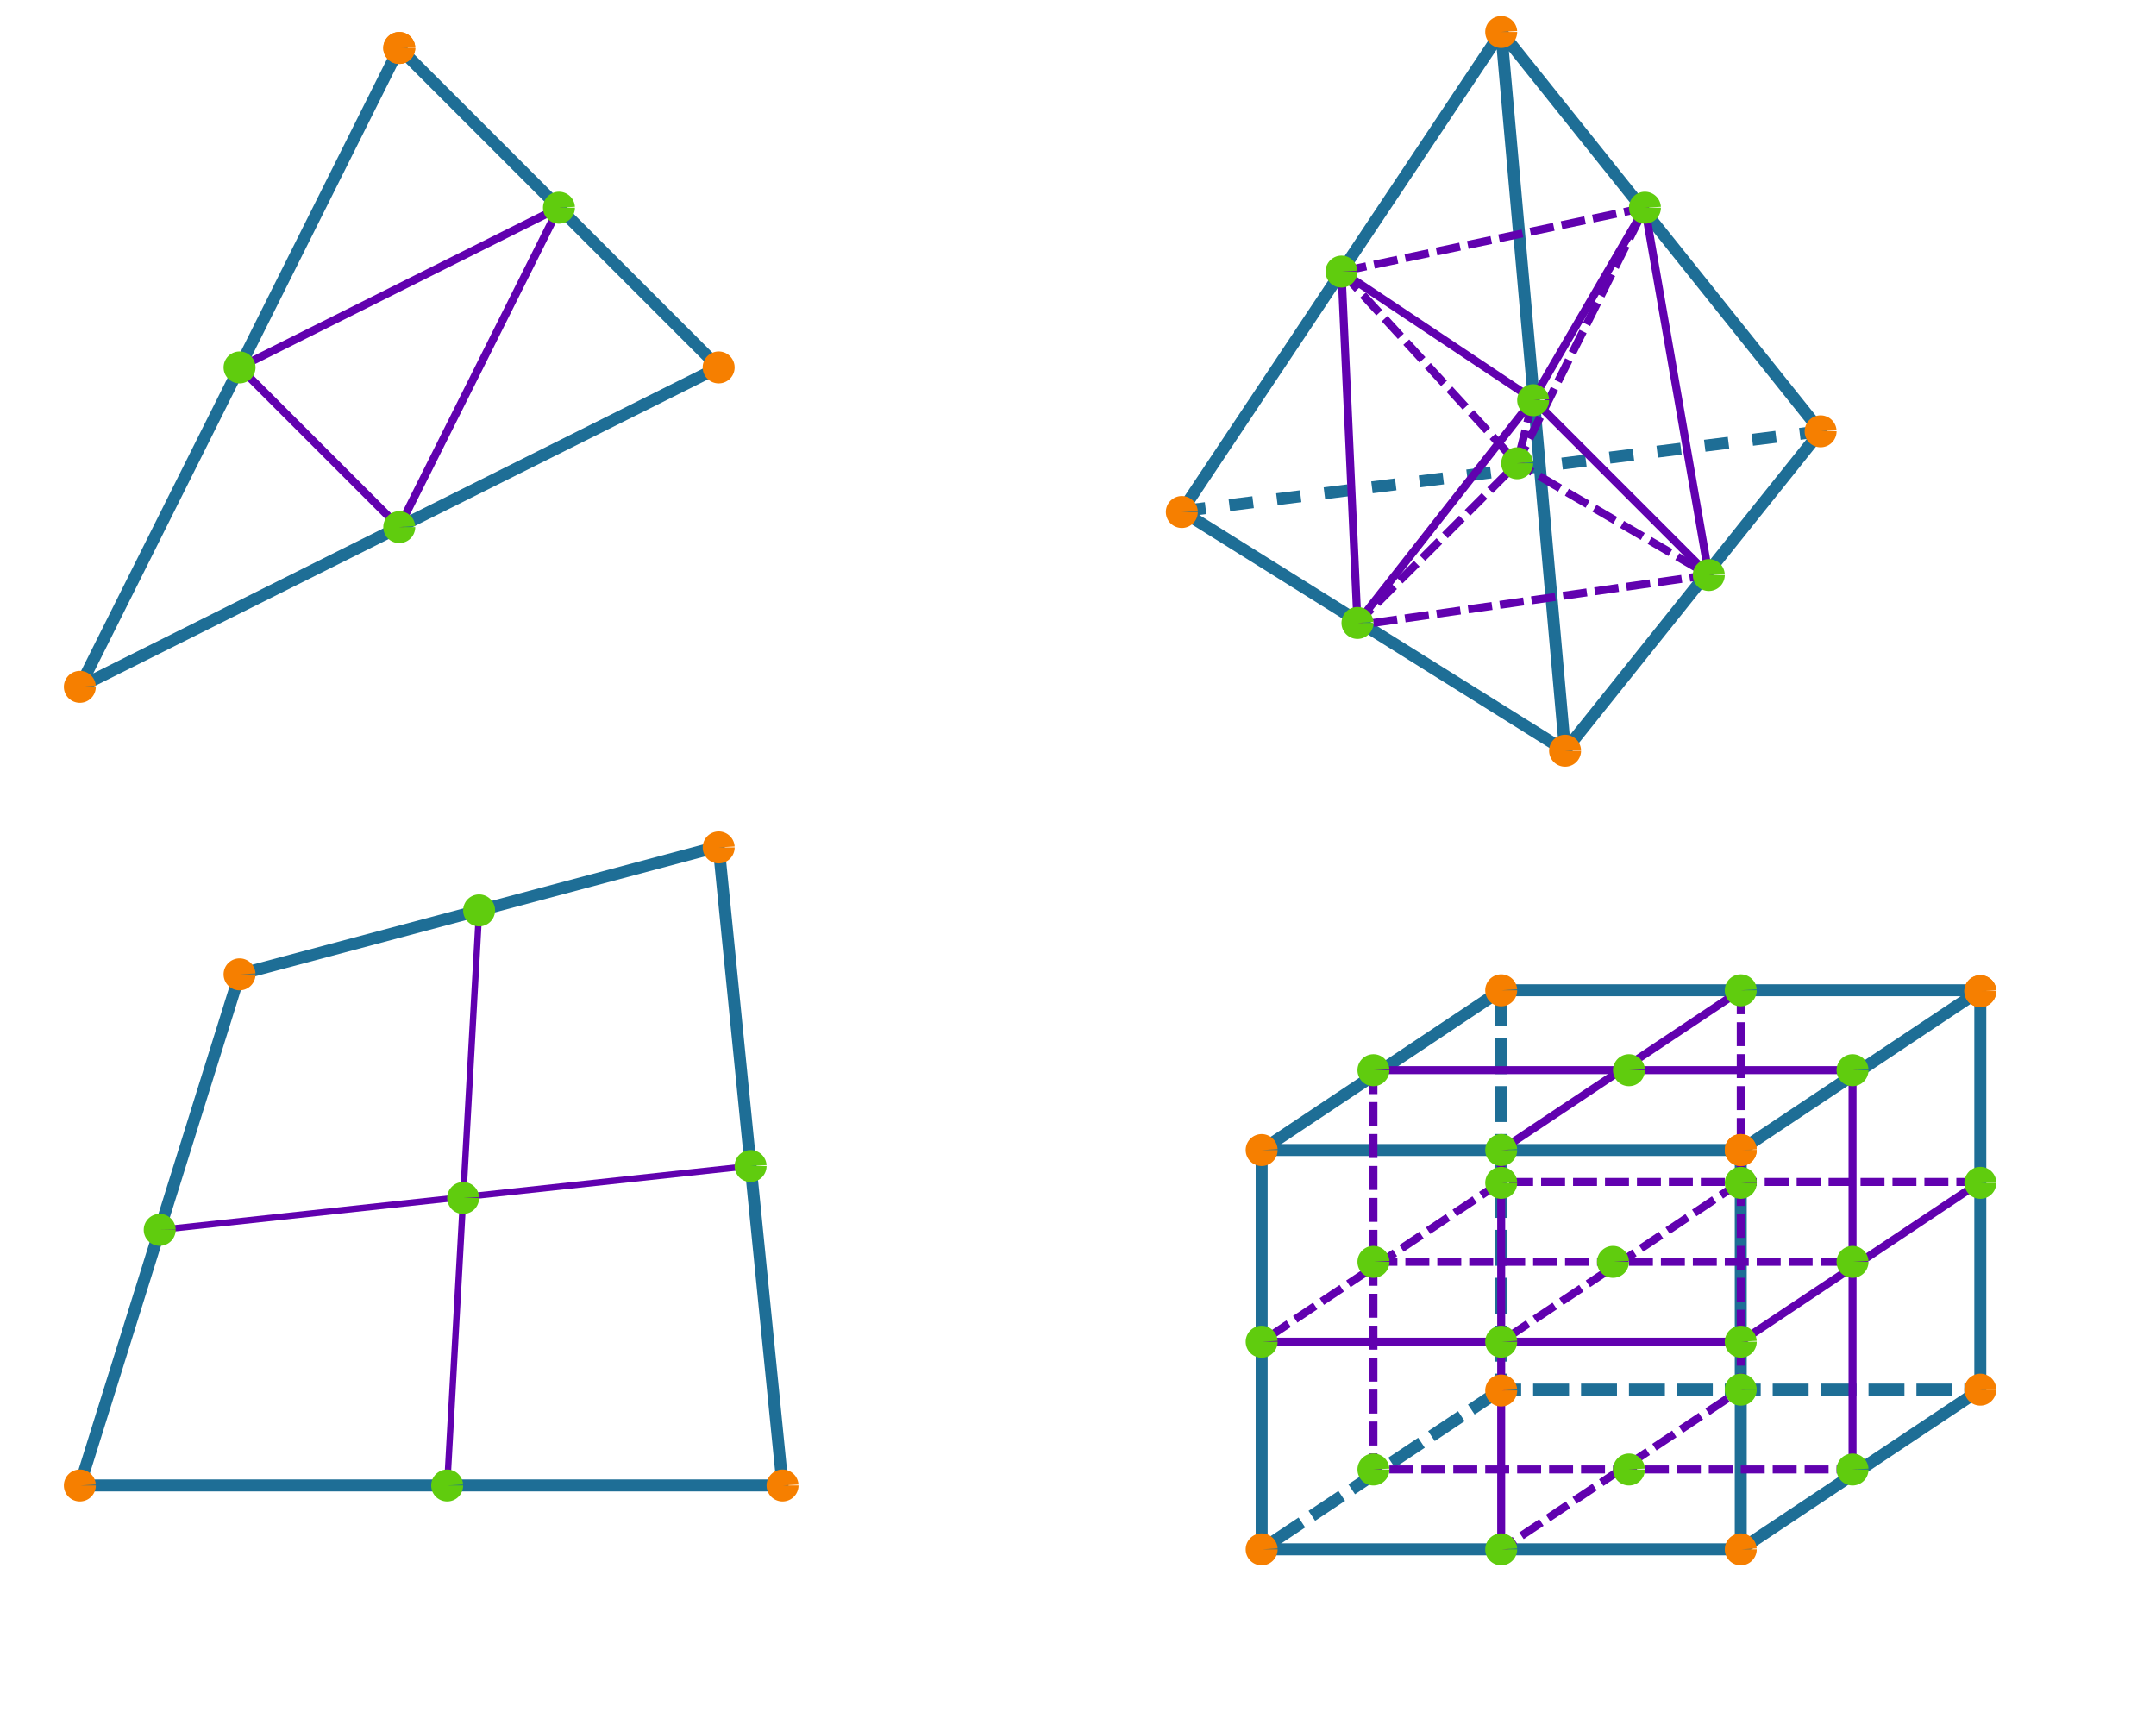 <?xml version="1.0" encoding="UTF-8" standalone="no"?>
<!-- Created with Inkscape (http://www.inkscape.org/) -->

<svg
   xmlns:dc="http://purl.org/dc/elements/1.1/"
   xmlns:cc="http://creativecommons.org/ns#"
   xmlns:rdf="http://www.w3.org/1999/02/22-rdf-syntax-ns#"
   xmlns:svg="http://www.w3.org/2000/svg"
   xmlns="http://www.w3.org/2000/svg"
   xmlns:xlink="http://www.w3.org/1999/xlink"
   xmlns:sodipodi="http://sodipodi.sourceforge.net/DTD/sodipodi-0.dtd"
   xmlns:inkscape="http://www.inkscape.org/namespaces/inkscape"
   width="337.5"
   height="270"
   id="svg2"
   sodipodi:version="0.32"
   inkscape:version="0.48.1 r9760"
   version="1.0"
   sodipodi:docname="refinement2x.svg"
   inkscape:output_extension="org.inkscape.output.svg.inkscape"
   inkscape:export-filename="/home/brad/pubs/presentations/CIG/diagrams/workflow.png"
   inkscape:export-xdpi="90"
   inkscape:export-ydpi="90">
  <defs
     id="defs4">
    <marker
       inkscape:stockid="Arrow2Lend"
       orient="auto"
       refY="0"
       refX="0"
       id="Arrow2Lend"
       style="overflow:visible">
      <path
         id="path3450"
         style="font-size:12px;fill-rule:evenodd;stroke-width:0.625;stroke-linejoin:round"
         d="M 8.719,4.034 -2.207,0.016 8.719,-4.002 c -1.745,2.372 -1.735,5.617 -6e-7,8.035 z"
         transform="matrix(-1.1,0,0,-1.1,-1.1,0)"
         inkscape:connector-curvature="0" />
    </marker>
    <marker
       inkscape:stockid="Arrow2Mend"
       orient="auto"
       refY="0"
       refX="0"
       id="Arrow2Mend"
       style="overflow:visible">
      <path
         id="path3456"
         style="font-size:12px;fill-rule:evenodd;stroke-width:0.625;stroke-linejoin:round"
         d="M 8.719,4.034 -2.207,0.016 8.719,-4.002 c -1.745,2.372 -1.735,5.617 -6e-7,8.035 z"
         transform="scale(-0.6,-0.6)"
         inkscape:connector-curvature="0" />
    </marker>
    <marker
       inkscape:stockid="Arrow1Mend"
       orient="auto"
       refY="0"
       refX="0"
       id="Arrow1Mend"
       style="overflow:visible">
      <path
         id="path3438"
         d="M 0,0 5,-5 -12.5,0 5,5 0,0 z"
         style="fill-rule:evenodd;stroke:#000000;stroke-width:1pt;marker-start:none"
         transform="matrix(-0.4,0,0,-0.4,-4,0)"
         inkscape:connector-curvature="0" />
    </marker>
    <marker
       inkscape:stockid="Arrow1Lend"
       orient="auto"
       refY="0"
       refX="0"
       id="Arrow1Lend"
       style="overflow:visible">
      <path
         id="path3432"
         d="M 0,0 5,-5 -12.5,0 5,5 0,0 z"
         style="fill-rule:evenodd;stroke:#000000;stroke-width:1pt;marker-start:none"
         transform="matrix(-0.8,0,0,-0.8,-10,0)"
         inkscape:connector-curvature="0" />
    </marker>
    <inkscape:perspective
       sodipodi:type="inkscape:persp3d"
       inkscape:vp_x="0 : 526.18109 : 1"
       inkscape:vp_y="0 : 1000 : 0"
       inkscape:vp_z="744.09448 : 526.18109 : 1"
       inkscape:persp3d-origin="372.04724 : 350.78739 : 1"
       id="perspective10" />
  </defs>
  <sodipodi:namedview
     id="base"
     pagecolor="#ffffff"
     bordercolor="#666666"
     borderopacity="1.0"
     gridtolerance="10000"
     guidetolerance="10000"
     objecttolerance="10000"
     inkscape:pageopacity="0.0"
     inkscape:pageshadow="2"
     inkscape:zoom="0.81212121"
     inkscape:cx="303.16713"
     inkscape:cy="67.58551"
     inkscape:document-units="pt"
     inkscape:current-layer="layer1"
     showgrid="true"
     inkscape:object-nodes="true"
     inkscape:object-paths="true"
     inkscape:snap-bbox="true"
     inkscape:bbox-paths="true"
     inkscape:bbox-nodes="true"
     inkscape:window-width="1207"
     inkscape:window-height="853"
     inkscape:window-x="65"
     inkscape:window-y="65"
     inkscape:window-maximized="0"
     units="in">
    <inkscape:grid
       type="xygrid"
       id="grid2383"
       visible="true"
       enabled="true"
       empspacing="5"
       snapvisiblegridlinesonly="true"
       units="pt"
       spacingx="2pt"
       spacingy="2pt" />
  </sodipodi:namedview>
  <g
     inkscape:groupmode="layer"
     id="layer2"
     inkscape:label="connections"
     style="display:inline"
     transform="translate(0,-495)">
    <g
       inkscape:groupmode="layer"
       id="layer5"
       inkscape:label="cells"
       style="display:inline">
      <path
         style="fill:none;stroke:#1e6e96;stroke-width:1.875;stroke-linecap:butt;stroke-linejoin:round;stroke-miterlimit:4;stroke-opacity:1;stroke-dasharray:none"
         d="m 62.5,7.5 -50,100 100,-50 -50,-50"
         id="path3142"
         inkscape:connector-curvature="0"
         sodipodi:nodetypes="cccc"
         transform="translate(0,495)" />
      <path
         style="fill:none;stroke:#6101af;stroke-width:1.25;stroke-linecap:butt;stroke-linejoin:round;stroke-miterlimit:4;stroke-opacity:1;stroke-dasharray:none"
         d="m 37.5,57.5 25,25 25,-50 -50,25"
         id="path3146"
         inkscape:connector-curvature="0"
         transform="translate(0,495)" />
      <path
         sodipodi:nodetypes="ccccc"
         inkscape:connector-curvature="0"
         id="path4028"
         d="m 12.5,727.5 110,0 -10,-100 -75,20 z"
         style="fill:none;stroke:#1e6e96;stroke-width:1.875;stroke-linecap:butt;stroke-linejoin:round;stroke-miterlimit:4;stroke-opacity:1;stroke-dasharray:none" />
      <path
         style="fill:none;stroke:#6101af;stroke-width:1px;stroke-linecap:butt;stroke-linejoin:miter;stroke-opacity:1"
         d="m 25,192.5 92.5,-10"
         id="path4040"
         inkscape:connector-curvature="0"
         transform="translate(0,495)"
         sodipodi:nodetypes="cc" />
      <path
         style="fill:none;stroke:#6101af;stroke-width:1px;stroke-linecap:butt;stroke-linejoin:miter;stroke-opacity:1"
         d="m 75,142.5 -5,90"
         id="path4042"
         inkscape:connector-curvature="0"
         transform="translate(0,495)"
         sodipodi:nodetypes="cc" />
      <path
         style="fill:none;stroke:#1e6e96;stroke-width:1.875;stroke-linecap:butt;stroke-linejoin:round;stroke-miterlimit:4;stroke-opacity:1;stroke-dasharray:none"
         d="m 234.997,500 -50,75 60,37.5 -10,-112.5 50,62.5 -40,50"
         id="path4058"
         inkscape:connector-curvature="0"
         sodipodi:nodetypes="cccccc" />
      <path
         style="fill:none;stroke:#1e6e96;stroke-width:1.875;stroke-linecap:butt;stroke-linejoin:miter;stroke-miterlimit:4;stroke-opacity:1;stroke-dasharray:3.75, 3.75;stroke-dashoffset:0"
         d="m 184.997,575 100,-12.5"
         id="path4066"
         inkscape:connector-curvature="0"
         sodipodi:nodetypes="cc" />
      <path
         inkscape:connector-curvature="0"
         id="path4076"
         d="m 214.997,592.5 52.5,-7.5 -30,-17.5 -25,25"
         style="fill:none;stroke:#6101af;stroke-width:1.25;stroke-linecap:butt;stroke-linejoin:round;stroke-miterlimit:4;stroke-opacity:1;stroke-dasharray:3.75, 1.25;stroke-dashoffset:0"
         sodipodi:nodetypes="cccc" />
      <path
         sodipodi:nodetypes="cccc"
         style="fill:none;stroke:#6101af;stroke-width:1.25;stroke-linecap:butt;stroke-linejoin:round;stroke-miterlimit:4;stroke-opacity:1;stroke-dasharray:3.75, 1.25;stroke-dashoffset:0"
         d="m 209.997,537.5 27.5,30 20,-40 -47.5,10"
         id="path4078"
         inkscape:connector-curvature="0" />
      <path
         inkscape:connector-curvature="0"
         id="path4080"
         d="m 239.997,557.5 27.5,27.5 -10,-57.5 -17.5,30"
         style="fill:none;stroke:#6101af;stroke-width:1.25;stroke-linecap:butt;stroke-linejoin:round;stroke-miterlimit:4;stroke-opacity:1;stroke-dasharray:none;stroke-dashoffset:0"
         sodipodi:nodetypes="cccc" />
      <path
         sodipodi:nodetypes="cccc"
         style="fill:none;stroke:#6101af;stroke-width:1.25;stroke-linecap:butt;stroke-linejoin:round;stroke-miterlimit:4;stroke-opacity:1;stroke-dasharray:none;stroke-dashoffset:0"
         d="m 212.497,592.5 27.5,-35 -30,-20 2.5,55"
         id="path4082"
         inkscape:connector-curvature="0" />
      <path
         style="fill:none;stroke:#6101af;stroke-width:1.25;stroke-linecap:butt;stroke-linejoin:miter;stroke-miterlimit:4;stroke-opacity:1;stroke-dasharray:3.75, 1.25;stroke-dashoffset:0"
         d="m 239.997,557.5 -2.5,10"
         id="path4084"
         inkscape:connector-curvature="0" />
      <path
         style="fill:none;stroke:#1e6e96;stroke-width:1.875;stroke-linecap:butt;stroke-linejoin:round;stroke-miterlimit:4;stroke-opacity:1;stroke-dasharray:none"
         d="m 197.497,737.5 75,0 0,-62.5 -75,0 z"
         id="path4098"
         inkscape:connector-curvature="0"
         sodipodi:nodetypes="ccccc" />
      <path
         style="fill:none;stroke:#1e6e96;stroke-width:1.875;stroke-linecap:butt;stroke-linejoin:miter;stroke-miterlimit:4;stroke-opacity:1;stroke-dasharray:none"
         d="m 197.497,675 37.5,-25 75,0 0,62.5 -37.5,25"
         id="path4102"
         inkscape:connector-curvature="0" />
      <path
         style="fill:none;stroke:#1e6e96;stroke-width:1.875;stroke-linecap:butt;stroke-linejoin:miter;stroke-miterlimit:4;stroke-opacity:1;stroke-dasharray:none"
         d="m 272.497,675 37.5,-25"
         id="path4104"
         inkscape:connector-curvature="0" />
      <path
         style="fill:none;stroke:#1e6e96;stroke-width:1.875;stroke-linecap:butt;stroke-linejoin:miter;stroke-miterlimit:4;stroke-opacity:1;stroke-dasharray:5.625, 1.875;stroke-dashoffset:0"
         d="m 234.997,650 0,62.5 75,0"
         id="path4106"
         inkscape:connector-curvature="0" />
      <path
         style="fill:none;stroke:#1e6e96;stroke-width:1.875;stroke-linecap:butt;stroke-linejoin:miter;stroke-miterlimit:4;stroke-opacity:1;stroke-dasharray:5.625, 1.875;stroke-dashoffset:0"
         d="m 234.997,712.5 -37.5,25"
         id="path4108"
         inkscape:connector-curvature="0" />
      <path
         style="fill:none;stroke:#6101af;stroke-width:1.25;stroke-linecap:butt;stroke-linejoin:miter;stroke-miterlimit:4;stroke-opacity:1;stroke-dasharray:none"
         d="m 197.497,705 75,0 37.5,-25"
         id="path4110"
         inkscape:connector-curvature="0" />
      <path
         style="fill:none;stroke:#6101af;stroke-width:1.25;stroke-linecap:butt;stroke-linejoin:miter;stroke-miterlimit:4;stroke-opacity:1;stroke-dasharray:3.75, 1.25;stroke-dashoffset:0"
         d="m 309.997,680 -75,0 -37.5,25"
         id="path4112"
         inkscape:connector-curvature="0" />
      <path
         style="fill:none;stroke:#6101af;stroke-width:1.25;stroke-linecap:butt;stroke-linejoin:miter;stroke-miterlimit:4;stroke-opacity:1;stroke-dasharray:3.75, 1.25;stroke-dashoffset:0"
         d="m 272.497,650 0,62.5 -37.5,25"
         id="path4114"
         inkscape:connector-curvature="0" />
      <path
         style="fill:none;stroke:#6101af;stroke-width:1.25;stroke-linecap:butt;stroke-linejoin:miter;stroke-miterlimit:4;stroke-opacity:1;stroke-dasharray:3.75, 1.25;stroke-dashoffset:0"
         d="m 214.997,662.5 0,62.5 75,0"
         id="path4118"
         inkscape:connector-curvature="0" />
      <path
         style="fill:none;stroke:#6101af;stroke-width:1.25;stroke-linecap:butt;stroke-linejoin:miter;stroke-miterlimit:4;stroke-opacity:1;stroke-dasharray:none"
         d="m 289.997,725 0,-62.5 -75,0"
         id="path4120"
         inkscape:connector-curvature="0" />
      <path
         style="fill:none;stroke:#6101af;stroke-width:1.25;stroke-linecap:butt;stroke-linejoin:miter;stroke-miterlimit:4;stroke-opacity:1;stroke-dasharray:none"
         d="m 272.497,650 -37.5,25 0,62.5"
         id="path4122"
         inkscape:connector-curvature="0" />
      <path
         style="fill:none;stroke:#6101af;stroke-width:1.25;stroke-linecap:butt;stroke-linejoin:miter;stroke-miterlimit:4;stroke-opacity:1;stroke-dasharray:3.75, 1.25;stroke-dashoffset:0"
         d="m 214.997,692.5 75,0"
         id="path4124"
         inkscape:connector-curvature="0" />
      <path
         style="fill:none;stroke:#6101af;stroke-width:1.25;stroke-linecap:butt;stroke-linejoin:miter;stroke-miterlimit:4;stroke-opacity:1;stroke-dasharray:3.75, 1.25;stroke-dashoffset:0"
         d="m 272.497,680 -37.5,25"
         id="path4126"
         inkscape:connector-curvature="0" />
    </g>
    <g
       inkscape:groupmode="layer"
       id="layer1"
       inkscape:label="nodes"
       style="display:inline">
      <path
         sodipodi:type="arc"
         style="fill:#f67f00;stroke:none;display:inline"
         id="path3150"
         sodipodi:cx="25"
         sodipodi:cy="5"
         sodipodi:rx="2.5"
         sodipodi:ry="2.5"
         d="m 27.5,5 a 2.5,2.5 0 1 1 -0.004,-0.132 L 25,5 z"
         transform="translate(37.5,497.5)"
         sodipodi:start="0"
         sodipodi:end="6.2304418" />
      <path
         sodipodi:end="6.2304418"
         sodipodi:start="0"
         transform="translate(37.5,497.5)"
         d="m 27.5,5 a 2.5,2.5 0 1 1 -0.004,-0.132 L 25,5 z"
         sodipodi:ry="2.5"
         sodipodi:rx="2.5"
         sodipodi:cy="5"
         sodipodi:cx="25"
         id="path3990"
         style="fill:#f67f00;stroke:none;display:inline"
         sodipodi:type="arc" />
      <use
         x="0"
         y="0"
         xlink:href="#path3990"
         id="use3992"
         transform="translate(50,50)"
         width="495"
         height="270" />
      <use
         x="0"
         y="0"
         xlink:href="#use3992"
         id="use3994"
         transform="translate(-100,50)"
         width="495"
         height="270" />
      <path
         sodipodi:type="arc"
         style="fill:#60cc0e;stroke:none"
         id="path3998"
         sodipodi:cx="27.5"
         sodipodi:cy="67.5"
         sodipodi:rx="2.5"
         sodipodi:ry="2.5"
         d="m 30,67.5 a 2.5,2.5 0 1 1 -0.004,-0.132 L 27.5,67.5 z"
         transform="translate(10,485)"
         sodipodi:start="0"
         sodipodi:end="6.2304418" />
      <path
         sodipodi:end="6.2304418"
         sodipodi:start="0"
         transform="translate(35,510)"
         d="m 30,67.5 a 2.5,2.5 0 1 1 -0.004,-0.132 L 27.5,67.5 z"
         sodipodi:ry="2.5"
         sodipodi:rx="2.5"
         sodipodi:cy="67.5"
         sodipodi:cx="27.5"
         id="path4000"
         style="fill:#60cc0e;stroke:none"
         sodipodi:type="arc" />
      <path
         sodipodi:end="6.2304418"
         sodipodi:start="0"
         transform="translate(60,460)"
         d="m 30,67.5 a 2.5,2.5 0 1 1 -0.004,-0.132 L 27.5,67.5 z"
         sodipodi:ry="2.5"
         sodipodi:rx="2.5"
         sodipodi:cy="67.5"
         sodipodi:cx="27.5"
         id="path4004"
         style="fill:#60cc0e;stroke:none"
         sodipodi:type="arc" />
      <use
         x="0"
         y="0"
         xlink:href="#use3994"
         id="use4030"
         transform="translate(25,45)"
         width="495"
         height="270" />
      <use
         height="270"
         width="495"
         transform="translate(100.003,25.132)"
         id="use4032"
         xlink:href="#use3994"
         y="0"
         x="0" />
      <use
         x="0"
         y="0"
         xlink:href="#use3994"
         id="use4034"
         transform="translate(110,125)"
         width="495"
         height="270" />
      <use
         height="270"
         width="495"
         transform="translate(0,125)"
         id="use4036"
         xlink:href="#use3994"
         y="0"
         x="0" />
      <path
         sodipodi:type="arc"
         style="fill:#60cc0e;stroke:none"
         id="path4046"
         sodipodi:cx="27.5"
         sodipodi:cy="67.5"
         sodipodi:rx="2.5"
         sodipodi:ry="2.5"
         d="m 30,67.5 a 2.5,2.5 0 1 1 -6.42e-4,-0.057"
         transform="translate(47.5,570)"
         sodipodi:start="0"
         sodipodi:end="6.2605245"
         sodipodi:open="true"
         inkscape:transform-center-y="2.5" />
      <path
         sodipodi:end="6.2304418"
         sodipodi:start="0"
         transform="translate(90,610)"
         d="m 30,67.5 a 2.5,2.5 0 1 1 -0.004,-0.132 L 27.5,67.5 z"
         sodipodi:ry="2.5"
         sodipodi:rx="2.5"
         sodipodi:cy="67.5"
         sodipodi:cx="27.5"
         id="path4048"
         style="fill:#60cc0e;stroke:none"
         sodipodi:type="arc" />
      <path
         sodipodi:type="arc"
         style="fill:#60cc0e;stroke:none"
         id="path4050"
         sodipodi:cx="27.5"
         sodipodi:cy="67.5"
         sodipodi:rx="2.5"
         sodipodi:ry="2.5"
         d="m 30,67.5 a 2.5,2.5 0 1 1 -0.004,-0.132 L 27.5,67.5 z"
         transform="translate(45,615)"
         sodipodi:start="0"
         sodipodi:end="6.2304418" />
      <path
         sodipodi:end="6.2681659"
         sodipodi:start="0"
         transform="translate(-2.5,620)"
         d="m 30,67.5 a 2.5,2.5 0 1 1 -2.82e-4,-0.038 L 27.5,67.5 z"
         sodipodi:ry="2.5"
         sodipodi:rx="2.5"
         sodipodi:cy="67.5"
         sodipodi:cx="27.5"
         id="path4052"
         style="fill:#60cc0e;stroke:none"
         sodipodi:type="arc" />
      <path
         sodipodi:type="arc"
         style="fill:#60cc0e;stroke:none"
         id="path4054"
         sodipodi:cx="27.5"
         sodipodi:cy="67.5"
         sodipodi:rx="2.5"
         sodipodi:ry="2.5"
         d="m 30,67.5 a 2.5,2.5 0 1 1 -0.004,-0.132 L 27.5,67.5 z"
         transform="translate(42.5,660)"
         sodipodi:start="0"
         sodipodi:end="6.2304418" />
      <path
         sodipodi:type="arc"
         style="fill:#f67f00;stroke:none;display:inline"
         id="path4068"
         sodipodi:cx="25"
         sodipodi:cy="5"
         sodipodi:rx="2.5"
         sodipodi:ry="2.5"
         d="m 27.5,5 a 2.5,2.5 0 1 1 -0.004,-0.132 L 25,5 z"
         transform="translate(160,570.132)"
         sodipodi:start="0"
         sodipodi:end="6.2304418" />
      <path
         sodipodi:end="6.2304418"
         sodipodi:start="0"
         transform="translate(209.997,495)"
         d="m 27.5,5 a 2.5,2.5 0 1 1 -0.004,-0.132 L 25,5 z"
         sodipodi:ry="2.5"
         sodipodi:rx="2.5"
         sodipodi:cy="5"
         sodipodi:cx="25"
         id="path4070"
         style="fill:#f67f00;stroke:none;display:inline"
         sodipodi:type="arc" />
      <path
         sodipodi:type="arc"
         style="fill:#f67f00;stroke:none;display:inline"
         id="path4072"
         sodipodi:cx="25"
         sodipodi:cy="5"
         sodipodi:rx="2.5"
         sodipodi:ry="2.5"
         d="m 27.5,5 a 2.5,2.5 0 1 1 -0.004,-0.132 L 25,5 z"
         transform="translate(259.997,557.5)"
         sodipodi:start="0"
         sodipodi:end="6.2304418" />
      <path
         sodipodi:end="6.2304418"
         sodipodi:start="0"
         transform="translate(219.997,607.5)"
         d="m 27.5,5 a 2.5,2.5 0 1 1 -0.004,-0.132 L 25,5 z"
         sodipodi:ry="2.5"
         sodipodi:rx="2.5"
         sodipodi:cy="5"
         sodipodi:cx="25"
         id="path4074"
         style="fill:#f67f00;stroke:none;display:inline"
         sodipodi:type="arc" />
      <path
         sodipodi:type="arc"
         style="fill:#60cc0e;stroke:none"
         id="path4086"
         sodipodi:cx="27.5"
         sodipodi:cy="67.5"
         sodipodi:rx="2.5"
         sodipodi:ry="2.5"
         d="m 30,67.5 a 2.5,2.5 0 1 1 -0.004,-0.132 L 27.5,67.5 z"
         transform="translate(182.497,470)"
         sodipodi:start="0"
         sodipodi:end="6.2304418" />
      <path
         sodipodi:end="6.2304418"
         sodipodi:start="0"
         transform="translate(229.997,460)"
         d="m 30,67.5 a 2.5,2.5 0 1 1 -0.004,-0.132 L 27.5,67.5 z"
         sodipodi:ry="2.5"
         sodipodi:rx="2.5"
         sodipodi:cy="67.5"
         sodipodi:cx="27.5"
         id="path4088"
         style="fill:#60cc0e;stroke:none"
         sodipodi:type="arc" />
      <path
         sodipodi:type="arc"
         style="fill:#60cc0e;stroke:none"
         id="path4090"
         sodipodi:cx="27.5"
         sodipodi:cy="67.5"
         sodipodi:rx="2.5"
         sodipodi:ry="2.5"
         d="m 30,67.5 a 2.5,2.5 0 1 1 -0.004,-0.132 L 27.5,67.5 z"
         transform="translate(239.997,517.5)"
         sodipodi:start="0"
         sodipodi:end="6.2304418" />
      <path
         sodipodi:end="6.2304418"
         sodipodi:start="0"
         transform="translate(184.997,525)"
         d="m 30,67.5 a 2.5,2.5 0 1 1 -0.004,-0.132 L 27.5,67.5 z"
         sodipodi:ry="2.5"
         sodipodi:rx="2.5"
         sodipodi:cy="67.5"
         sodipodi:cx="27.5"
         id="path4092"
         style="fill:#60cc0e;stroke:none"
         sodipodi:type="arc" />
      <path
         sodipodi:type="arc"
         style="fill:#60cc0e;stroke:none"
         id="path4094"
         sodipodi:cx="27.5"
         sodipodi:cy="67.5"
         sodipodi:rx="2.5"
         sodipodi:ry="2.5"
         d="m 30,67.5 a 2.5,2.5 0 1 1 -0.004,-0.132 L 27.5,67.5 z"
         transform="translate(209.997,500)"
         sodipodi:start="0"
         sodipodi:end="6.2304418" />
      <path
         sodipodi:end="6.2304418"
         sodipodi:start="0"
         transform="translate(212.5,490.132)"
         d="m 30,67.5 a 2.5,2.5 0 1 1 -0.004,-0.132 L 27.5,67.5 z"
         sodipodi:ry="2.5"
         sodipodi:rx="2.5"
         sodipodi:cy="67.5"
         sodipodi:cx="27.5"
         id="path4096"
         style="fill:#60cc0e;stroke:none"
         sodipodi:type="arc" />
      <path
         sodipodi:type="arc"
         style="fill:#f67f00;stroke:none;display:inline"
         id="path4128"
         sodipodi:cx="25"
         sodipodi:cy="5"
         sodipodi:rx="2.5"
         sodipodi:ry="2.5"
         d="m 27.5,5 a 2.5,2.5 0 1 1 -0.004,-0.132 L 25,5 z"
         transform="translate(209.997,645)"
         sodipodi:start="0"
         sodipodi:end="6.2304418" />
      <path
         sodipodi:end="6.2304418"
         sodipodi:start="0"
         transform="translate(285,645.132)"
         d="m 27.5,5 a 2.5,2.5 0 1 1 -0.004,-0.132 L 25,5 z"
         sodipodi:ry="2.5"
         sodipodi:rx="2.5"
         sodipodi:cy="5"
         sodipodi:cx="25"
         id="path4130"
         style="fill:#f67f00;stroke:none;display:inline"
         sodipodi:type="arc" />
      <path
         sodipodi:type="arc"
         style="fill:#f67f00;stroke:none;display:inline"
         id="path4132"
         sodipodi:cx="25"
         sodipodi:cy="5"
         sodipodi:rx="2.5"
         sodipodi:ry="2.5"
         d="m 27.5,5 a 2.5,2.5 0 1 1 -0.004,-0.132 L 25,5 z"
         transform="translate(285,645.132)"
         sodipodi:start="0"
         sodipodi:end="6.2304418" />
      <path
         sodipodi:end="6.2304418"
         sodipodi:start="0"
         transform="translate(284.997,707.5)"
         d="m 27.5,5 a 2.5,2.5 0 1 1 -0.004,-0.132 L 25,5 z"
         sodipodi:ry="2.5"
         sodipodi:rx="2.5"
         sodipodi:cy="5"
         sodipodi:cx="25"
         id="path4134"
         style="fill:#f67f00;stroke:none;display:inline"
         sodipodi:type="arc" />
      <path
         sodipodi:type="arc"
         style="fill:#f67f00;stroke:none;display:inline"
         id="path4136"
         sodipodi:cx="25"
         sodipodi:cy="5"
         sodipodi:rx="2.5"
         sodipodi:ry="2.5"
         d="m 27.5,5 a 2.5,2.5 0 1 1 -0.004,-0.132 L 25,5 z"
         transform="translate(172.497,732.5)"
         sodipodi:start="0"
         sodipodi:end="6.2304418" />
      <path
         sodipodi:end="6.2304418"
         sodipodi:start="0"
         transform="translate(210,707.632)"
         d="m 27.5,5 a 2.5,2.5 0 1 1 -0.004,-0.132 L 25,5 z"
         sodipodi:ry="2.5"
         sodipodi:rx="2.5"
         sodipodi:cy="5"
         sodipodi:cx="25"
         id="path4138"
         style="fill:#f67f00;stroke:none;display:inline"
         sodipodi:type="arc" />
      <path
         sodipodi:type="arc"
         style="fill:#f67f00;stroke:none;display:inline"
         id="path4140"
         sodipodi:cx="25"
         sodipodi:cy="5"
         sodipodi:rx="2.5"
         sodipodi:ry="2.5"
         d="m 27.5,5 a 2.5,2.5 0 1 1 -0.004,-0.132 L 25,5 z"
         transform="translate(247.497,732.5)"
         sodipodi:start="0"
         sodipodi:end="6.2304418" />
      <path
         sodipodi:end="6.2304418"
         sodipodi:start="0"
         transform="translate(247.497,670)"
         d="m 27.5,5 a 2.5,2.5 0 1 1 -0.004,-0.132 L 25,5 z"
         sodipodi:ry="2.5"
         sodipodi:rx="2.5"
         sodipodi:cy="5"
         sodipodi:cx="25"
         id="path4142"
         style="fill:#f67f00;stroke:none;display:inline"
         sodipodi:type="arc" />
      <path
         sodipodi:type="arc"
         style="fill:#f67f00;stroke:none;display:inline"
         id="path4144"
         sodipodi:cx="25"
         sodipodi:cy="5"
         sodipodi:rx="2.5"
         sodipodi:ry="2.5"
         d="m 27.5,5 a 2.5,2.5 0 1 1 -0.004,-0.132 L 25,5 z"
         transform="translate(247.497,670)"
         sodipodi:start="0"
         sodipodi:end="6.2304418" />
      <path
         sodipodi:end="6.2304418"
         sodipodi:start="0"
         transform="translate(172.497,670)"
         d="m 27.5,5 a 2.5,2.5 0 1 1 -0.004,-0.132 L 25,5 z"
         sodipodi:ry="2.5"
         sodipodi:rx="2.5"
         sodipodi:cy="5"
         sodipodi:cx="25"
         id="path4146"
         style="fill:#f67f00;stroke:none;display:inline"
         sodipodi:type="arc" />
      <path
         sodipodi:type="arc"
         style="fill:#60cc0e;stroke:none"
         id="path4148"
         sodipodi:cx="27.5"
         sodipodi:cy="67.5"
         sodipodi:rx="2.5"
         sodipodi:ry="2.5"
         d="m 30,67.5 a 2.5,2.5 0 1 1 -0.004,-0.132 L 27.5,67.5 z"
         transform="translate(187.497,595)"
         sodipodi:start="0"
         sodipodi:end="6.2304418" />
      <path
         sodipodi:end="6.2304418"
         sodipodi:start="0"
         transform="translate(244.997,582.5)"
         d="m 30,67.5 a 2.5,2.5 0 1 1 -0.004,-0.132 L 27.5,67.5 z"
         sodipodi:ry="2.5"
         sodipodi:rx="2.5"
         sodipodi:cy="67.5"
         sodipodi:cx="27.5"
         id="path4150"
         style="fill:#60cc0e;stroke:none"
         sodipodi:type="arc" />
      <path
         sodipodi:type="arc"
         style="fill:#60cc0e;stroke:none"
         id="path4152"
         sodipodi:cx="27.5"
         sodipodi:cy="67.5"
         sodipodi:rx="2.5"
         sodipodi:ry="2.5"
         d="m 30,67.5 a 2.5,2.5 0 1 1 -0.004,-0.132 L 27.5,67.5 z"
         transform="translate(262.497,595)"
         sodipodi:start="0"
         sodipodi:end="6.2304418" />
      <path
         sodipodi:end="6.2304418"
         sodipodi:start="0"
         transform="translate(207.497,607.5)"
         d="m 30,67.5 a 2.5,2.5 0 1 1 -0.004,-0.132 L 27.5,67.5 z"
         sodipodi:ry="2.5"
         sodipodi:rx="2.5"
         sodipodi:cy="67.5"
         sodipodi:cx="27.5"
         id="path4154"
         style="fill:#60cc0e;stroke:none"
         sodipodi:type="arc" />
      <path
         sodipodi:type="arc"
         style="fill:#60cc0e;stroke:none"
         id="path4156"
         sodipodi:cx="27.5"
         sodipodi:cy="67.5"
         sodipodi:rx="2.5"
         sodipodi:ry="2.5"
         d="m 30,67.5 a 2.5,2.5 0 1 1 -0.004,-0.132 L 27.5,67.5 z"
         transform="translate(227.497,595)"
         sodipodi:start="0"
         sodipodi:end="6.2304418" />
      <path
         sodipodi:end="6.2304418"
         sodipodi:start="0"
         transform="translate(262.497,625)"
         d="m 30,67.5 a 2.5,2.5 0 1 1 -0.004,-0.132 L 27.5,67.5 z"
         sodipodi:ry="2.5"
         sodipodi:rx="2.5"
         sodipodi:cy="67.5"
         sodipodi:cx="27.5"
         id="path4158"
         style="fill:#60cc0e;stroke:none"
         sodipodi:type="arc" />
      <path
         sodipodi:type="arc"
         style="fill:#60cc0e;stroke:none"
         id="path4160"
         sodipodi:cx="27.5"
         sodipodi:cy="67.5"
         sodipodi:rx="2.5"
         sodipodi:ry="2.5"
         d="m 30,67.5 a 2.5,2.5 0 1 1 -0.004,-0.132 L 27.5,67.5 z"
         transform="translate(282.5,612.632)"
         sodipodi:start="0"
         sodipodi:end="6.2304418" />
      <path
         sodipodi:end="6.2304418"
         sodipodi:start="0"
         transform="translate(262.497,657.5)"
         d="m 30,67.5 a 2.5,2.5 0 1 1 -0.004,-0.132 L 27.5,67.5 z"
         sodipodi:ry="2.5"
         sodipodi:rx="2.5"
         sodipodi:cy="67.5"
         sodipodi:cx="27.5"
         id="path4162"
         style="fill:#60cc0e;stroke:none"
         sodipodi:type="arc" />
      <path
         sodipodi:type="arc"
         style="fill:#60cc0e;stroke:none"
         id="path4164"
         sodipodi:cx="27.5"
         sodipodi:cy="67.5"
         sodipodi:rx="2.5"
         sodipodi:ry="2.5"
         d="m 30,67.5 a 2.5,2.5 0 1 1 -0.004,-0.132 L 27.5,67.5 z"
         transform="translate(244.997,637.5)"
         sodipodi:start="0"
         sodipodi:end="6.2304418" />
      <path
         sodipodi:end="6.2304418"
         sodipodi:start="0"
         transform="translate(207.497,670)"
         d="m 30,67.5 a 2.5,2.5 0 1 1 -0.004,-0.132 L 27.5,67.5 z"
         sodipodi:ry="2.5"
         sodipodi:rx="2.5"
         sodipodi:cy="67.5"
         sodipodi:cx="27.5"
         id="path4166"
         style="fill:#60cc0e;stroke:none"
         sodipodi:type="arc" />
      <path
         sodipodi:type="arc"
         style="fill:#60cc0e;stroke:none"
         id="path4168"
         sodipodi:cx="27.5"
         sodipodi:cy="67.5"
         sodipodi:rx="2.5"
         sodipodi:ry="2.5"
         d="m 30,67.5 a 2.5,2.5 0 1 1 -0.004,-0.132 L 27.5,67.5 z"
         transform="translate(224.997,625)"
         sodipodi:start="0"
         sodipodi:end="6.2304418" />
      <path
         sodipodi:end="6.2304418"
         sodipodi:start="0"
         transform="translate(169.997,637.5)"
         d="m 30,67.5 a 2.5,2.5 0 1 1 -0.004,-0.132 L 27.5,67.5 z"
         sodipodi:ry="2.5"
         sodipodi:rx="2.5"
         sodipodi:cy="67.5"
         sodipodi:cx="27.5"
         id="path4170"
         style="fill:#60cc0e;stroke:none"
         sodipodi:type="arc" />
      <path
         sodipodi:type="arc"
         style="fill:#60cc0e;stroke:none"
         id="path4172"
         sodipodi:cx="27.5"
         sodipodi:cy="67.5"
         sodipodi:rx="2.5"
         sodipodi:ry="2.5"
         d="m 30,67.5 a 2.5,2.5 0 1 1 -0.004,-0.132 L 27.5,67.5 z"
         transform="translate(187.497,657.5)"
         sodipodi:start="0"
         sodipodi:end="6.2304418" />
      <path
         sodipodi:end="6.2304418"
         sodipodi:start="0"
         transform="translate(187.497,625)"
         d="m 30,67.5 a 2.5,2.5 0 1 1 -0.004,-0.132 L 27.5,67.5 z"
         sodipodi:ry="2.5"
         sodipodi:rx="2.5"
         sodipodi:cy="67.5"
         sodipodi:cx="27.5"
         id="path4174"
         style="fill:#60cc0e;stroke:none"
         sodipodi:type="arc" />
      <path
         sodipodi:type="arc"
         style="fill:#60cc0e;stroke:none"
         id="path4176"
         sodipodi:cx="27.5"
         sodipodi:cy="67.5"
         sodipodi:rx="2.5"
         sodipodi:ry="2.5"
         d="m 30,67.5 a 2.5,2.5 0 1 1 -0.004,-0.132 L 27.5,67.5 z"
         transform="translate(207.5,612.632)"
         sodipodi:start="0"
         sodipodi:end="6.2304418" />
      <path
         sodipodi:end="6.2304418"
         sodipodi:start="0"
         transform="translate(207.497,637.5)"
         d="m 30,67.5 a 2.5,2.5 0 1 1 -0.004,-0.132 L 27.5,67.5 z"
         sodipodi:ry="2.5"
         sodipodi:rx="2.5"
         sodipodi:cy="67.5"
         sodipodi:cx="27.5"
         id="path4178"
         style="fill:#60cc0e;stroke:none"
         sodipodi:type="arc" />
      <path
         sodipodi:type="arc"
         style="fill:#60cc0e;stroke:none"
         id="path4180"
         sodipodi:cx="27.5"
         sodipodi:cy="67.5"
         sodipodi:rx="2.5"
         sodipodi:ry="2.5"
         d="m 30,67.5 a 2.5,2.5 0 1 1 -0.004,-0.132 L 27.5,67.5 z"
         transform="translate(245,612.632)"
         sodipodi:start="0"
         sodipodi:end="6.2304418" />
      <path
         sodipodi:end="6.2304418"
         sodipodi:start="0"
         transform="translate(244.997,645)"
         d="m 30,67.5 a 2.5,2.5 0 1 1 -0.004,-0.132 L 27.5,67.5 z"
         sodipodi:ry="2.5"
         sodipodi:rx="2.5"
         sodipodi:cy="67.5"
         sodipodi:cx="27.5"
         id="path4182"
         style="fill:#60cc0e;stroke:none"
         sodipodi:type="arc" />
      <path
         sodipodi:type="arc"
         style="fill:#60cc0e;stroke:none"
         id="path4184"
         sodipodi:cx="27.5"
         sodipodi:cy="67.5"
         sodipodi:rx="2.5"
         sodipodi:ry="2.5"
         d="m 30,67.5 a 2.5,2.5 0 1 1 -0.004,-0.132 L 27.5,67.5 z"
         transform="translate(227.497,657.5)"
         sodipodi:start="0"
         sodipodi:end="6.2304418" />
    </g>
  </g>
</svg>
